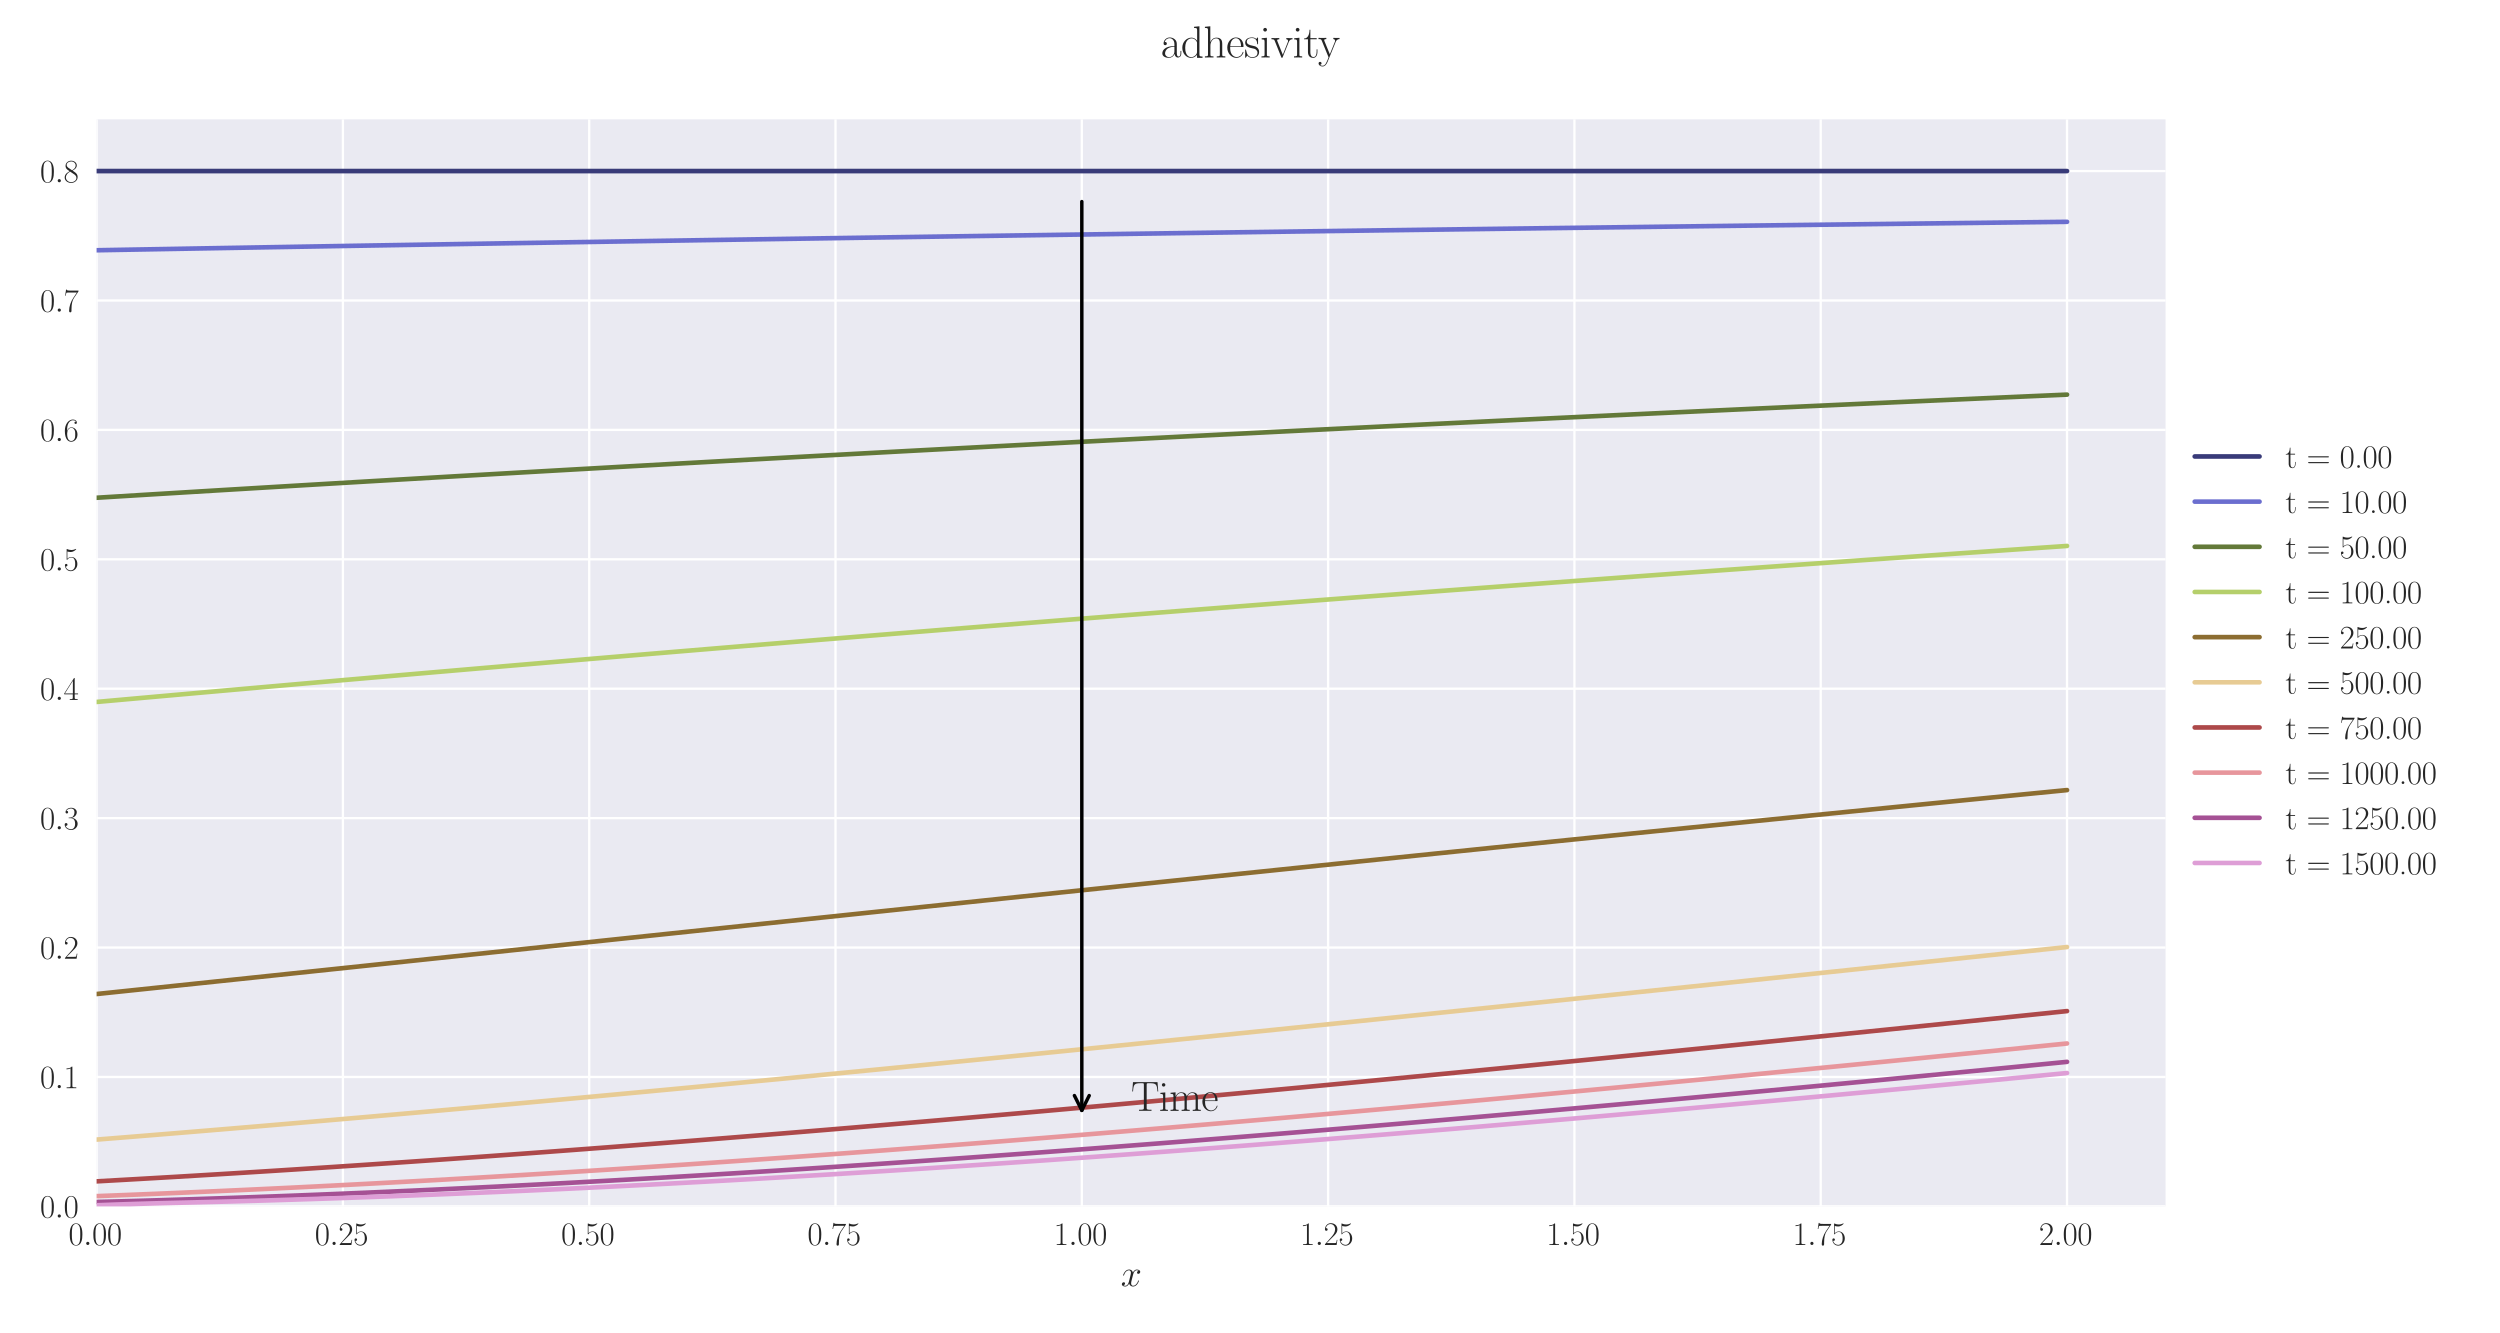 <?xml version="1.0" encoding="utf-8" standalone="no"?>
<!DOCTYPE svg PUBLIC "-//W3C//DTD SVG 1.1//EN"
  "http://www.w3.org/Graphics/SVG/1.1/DTD/svg11.dtd">
<svg xmlns:xlink="http://www.w3.org/1999/xlink" width="1080pt" height="576pt" viewBox="0 0 1080 576" xmlns="http://www.w3.org/2000/svg" version="1.1">
 <defs>
  <style type="text/css">*{stroke-linejoin: round; stroke-linecap: butt}</style>
 </defs>
 <g id="figure_1">
  <g id="patch_1">
   <path d="M 0 576 
L 1080 576 
L 1080 0 
L 0 0 
z
" style="fill: #ffffff"/>
  </g>
  <g id="axes_1">
   <g id="patch_2">
    <path d="M 41.731 521.153 
L 935.518 521.153 
L 935.518 51.564 
L 41.731 51.564 
z
" style="fill: #eaeaf2"/>
   </g>
   <g id="matplotlib.axis_1">
    <g id="xtick_1">
     <g id="line2d_1">
      <path d="M 41.731 521.153 
L 41.731 51.564 
" clip-path="url(#pc7024af6a4)" style="fill: none; stroke: #ffffff; stroke-linecap: round"/>
     </g>
     <g id="line2d_2"/>
     <g id="text_1">
      <!-- $\mathdefault{0.00}$ -->
      <g style="fill: #262626" transform="translate(29.591 537.839) scale(0.14 -0.14)">
       <defs>
        <path id="CMR17-30" d="M 2688 2025 
C 2688 2416 2682 3080 2413 3591 
C 2176 4039 1798 4198 1466 4198 
C 1158 4198 768 4058 525 3597 
C 269 3118 243 2524 243 2025 
C 243 1661 250 1106 448 619 
C 723 -39 1216 -128 1466 -128 
C 1760 -128 2208 -7 2470 600 
C 2662 1042 2688 1559 2688 2025 
z
M 1466 -26 
C 1056 -26 813 325 723 812 
C 653 1188 653 1738 653 2096 
C 653 2588 653 2997 736 3387 
C 858 3929 1216 4096 1466 4096 
C 1728 4096 2067 3923 2189 3400 
C 2272 3036 2278 2607 2278 2096 
C 2278 1680 2278 1169 2202 792 
C 2067 95 1690 -26 1466 -26 
z
" transform="scale(0.016)"/>
        <path id="CMMI12-3a" d="M 1178 307 
C 1178 492 1024 619 870 619 
C 685 619 557 466 557 313 
C 557 128 710 0 864 0 
C 1050 0 1178 153 1178 307 
z
" transform="scale(0.016)"/>
       </defs>
       <use xlink:href="#CMR17-30" transform="scale(0.996)"/>
       <use xlink:href="#CMMI12-3a" transform="translate(45.69 0) scale(0.996)"/>
       <use xlink:href="#CMR17-30" transform="translate(72.788 0) scale(0.996)"/>
       <use xlink:href="#CMR17-30" transform="translate(118.478 0) scale(0.996)"/>
      </g>
     </g>
    </g>
    <g id="xtick_2">
     <g id="line2d_3">
      <path d="M 148.134 521.153 
L 148.134 51.564 
" clip-path="url(#pc7024af6a4)" style="fill: none; stroke: #ffffff; stroke-linecap: round"/>
     </g>
     <g id="line2d_4"/>
     <g id="text_2">
      <!-- $\mathdefault{0.25}$ -->
      <g style="fill: #262626" transform="translate(135.994 537.839) scale(0.14 -0.14)">
       <defs>
        <path id="CMR17-32" d="M 2669 989 
L 2554 989 
C 2490 536 2438 459 2413 420 
C 2381 369 1920 369 1830 369 
L 602 369 
C 832 619 1280 1072 1824 1597 
C 2214 1967 2669 2402 2669 3035 
C 2669 3790 2067 4224 1395 4224 
C 691 4224 262 3604 262 3030 
C 262 2780 448 2748 525 2748 
C 589 2748 781 2787 781 3010 
C 781 3207 614 3264 525 3264 
C 486 3264 448 3258 422 3245 
C 544 3790 915 4058 1306 4058 
C 1862 4058 2227 3617 2227 3035 
C 2227 2479 1901 2000 1536 1584 
L 262 146 
L 262 0 
L 2515 0 
L 2669 989 
z
" transform="scale(0.016)"/>
        <path id="CMR17-35" d="M 730 3692 
C 794 3666 1056 3584 1325 3584 
C 1920 3584 2246 3911 2432 4100 
C 2432 4157 2432 4192 2394 4192 
C 2387 4192 2374 4192 2323 4163 
C 2099 4058 1837 3973 1517 3973 
C 1325 3973 1037 3999 723 4139 
C 653 4171 640 4171 634 4171 
C 602 4171 595 4164 595 4037 
L 595 2203 
C 595 2089 595 2057 659 2057 
C 691 2057 704 2070 736 2114 
C 941 2401 1222 2522 1542 2522 
C 1766 2522 2246 2382 2246 1289 
C 2246 1085 2246 715 2054 421 
C 1894 159 1645 25 1370 25 
C 947 25 518 320 403 814 
C 429 807 480 795 506 795 
C 589 795 749 840 749 1038 
C 749 1210 627 1280 506 1280 
C 358 1280 262 1190 262 1011 
C 262 454 704 -128 1382 -128 
C 2042 -128 2669 440 2669 1264 
C 2669 2030 2170 2624 1549 2624 
C 1222 2624 947 2503 730 2274 
L 730 3692 
z
" transform="scale(0.016)"/>
       </defs>
       <use xlink:href="#CMR17-30" transform="scale(0.996)"/>
       <use xlink:href="#CMMI12-3a" transform="translate(45.69 0) scale(0.996)"/>
       <use xlink:href="#CMR17-32" transform="translate(72.788 0) scale(0.996)"/>
       <use xlink:href="#CMR17-35" transform="translate(118.478 0) scale(0.996)"/>
      </g>
     </g>
    </g>
    <g id="xtick_3">
     <g id="line2d_5">
      <path d="M 254.537 521.153 
L 254.537 51.564 
" clip-path="url(#pc7024af6a4)" style="fill: none; stroke: #ffffff; stroke-linecap: round"/>
     </g>
     <g id="line2d_6"/>
     <g id="text_3">
      <!-- $\mathdefault{0.50}$ -->
      <g style="fill: #262626" transform="translate(242.397 537.839) scale(0.14 -0.14)">
       <use xlink:href="#CMR17-30" transform="scale(0.996)"/>
       <use xlink:href="#CMMI12-3a" transform="translate(45.69 0) scale(0.996)"/>
       <use xlink:href="#CMR17-35" transform="translate(72.788 0) scale(0.996)"/>
       <use xlink:href="#CMR17-30" transform="translate(118.478 0) scale(0.996)"/>
      </g>
     </g>
    </g>
    <g id="xtick_4">
     <g id="line2d_7">
      <path d="M 360.94 521.153 
L 360.94 51.564 
" clip-path="url(#pc7024af6a4)" style="fill: none; stroke: #ffffff; stroke-linecap: round"/>
     </g>
     <g id="line2d_8"/>
     <g id="text_4">
      <!-- $\mathdefault{0.75}$ -->
      <g style="fill: #262626" transform="translate(348.801 537.839) scale(0.14 -0.14)">
       <defs>
        <path id="CMR17-37" d="M 2886 3941 
L 2886 4081 
L 1382 4081 
C 634 4081 621 4165 595 4288 
L 480 4288 
L 294 3094 
L 410 3094 
C 429 3215 474 3540 550 3661 
C 589 3712 1062 3712 1171 3712 
L 2579 3712 
L 1869 2661 
C 1395 1954 1069 999 1069 165 
C 1069 89 1069 -128 1299 -128 
C 1530 -128 1530 89 1530 171 
L 1530 465 
C 1530 1508 1709 2196 2003 2636 
L 2886 3941 
z
" transform="scale(0.016)"/>
       </defs>
       <use xlink:href="#CMR17-30" transform="scale(0.996)"/>
       <use xlink:href="#CMMI12-3a" transform="translate(45.69 0) scale(0.996)"/>
       <use xlink:href="#CMR17-37" transform="translate(72.788 0) scale(0.996)"/>
       <use xlink:href="#CMR17-35" transform="translate(118.478 0) scale(0.996)"/>
      </g>
     </g>
    </g>
    <g id="xtick_5">
     <g id="line2d_9">
      <path d="M 467.343 521.153 
L 467.343 51.564 
" clip-path="url(#pc7024af6a4)" style="fill: none; stroke: #ffffff; stroke-linecap: round"/>
     </g>
     <g id="line2d_10"/>
     <g id="text_5">
      <!-- $\mathdefault{1.00}$ -->
      <g style="fill: #262626" transform="translate(455.204 537.839) scale(0.14 -0.14)">
       <defs>
        <path id="CMR17-31" d="M 1702 4058 
C 1702 4192 1696 4192 1606 4192 
C 1357 3916 979 3827 621 3827 
C 602 3827 570 3827 563 3808 
C 557 3795 557 3782 557 3648 
C 755 3648 1088 3686 1344 3839 
L 1344 461 
C 1344 236 1331 160 781 160 
L 589 160 
L 589 0 
C 896 0 1216 0 1523 0 
C 1830 0 2150 0 2458 0 
L 2458 160 
L 2266 160 
C 1715 160 1702 230 1702 458 
L 1702 4058 
z
" transform="scale(0.016)"/>
       </defs>
       <use xlink:href="#CMR17-31" transform="scale(0.996)"/>
       <use xlink:href="#CMMI12-3a" transform="translate(45.69 0) scale(0.996)"/>
       <use xlink:href="#CMR17-30" transform="translate(72.788 0) scale(0.996)"/>
       <use xlink:href="#CMR17-30" transform="translate(118.478 0) scale(0.996)"/>
      </g>
     </g>
    </g>
    <g id="xtick_6">
     <g id="line2d_11">
      <path d="M 573.747 521.153 
L 573.747 51.564 
" clip-path="url(#pc7024af6a4)" style="fill: none; stroke: #ffffff; stroke-linecap: round"/>
     </g>
     <g id="line2d_12"/>
     <g id="text_6">
      <!-- $\mathdefault{1.25}$ -->
      <g style="fill: #262626" transform="translate(561.607 537.839) scale(0.14 -0.14)">
       <use xlink:href="#CMR17-31" transform="scale(0.996)"/>
       <use xlink:href="#CMMI12-3a" transform="translate(45.69 0) scale(0.996)"/>
       <use xlink:href="#CMR17-32" transform="translate(72.788 0) scale(0.996)"/>
       <use xlink:href="#CMR17-35" transform="translate(118.478 0) scale(0.996)"/>
      </g>
     </g>
    </g>
    <g id="xtick_7">
     <g id="line2d_13">
      <path d="M 680.15 521.153 
L 680.15 51.564 
" clip-path="url(#pc7024af6a4)" style="fill: none; stroke: #ffffff; stroke-linecap: round"/>
     </g>
     <g id="line2d_14"/>
     <g id="text_7">
      <!-- $\mathdefault{1.50}$ -->
      <g style="fill: #262626" transform="translate(668.01 537.839) scale(0.14 -0.14)">
       <use xlink:href="#CMR17-31" transform="scale(0.996)"/>
       <use xlink:href="#CMMI12-3a" transform="translate(45.69 0) scale(0.996)"/>
       <use xlink:href="#CMR17-35" transform="translate(72.788 0) scale(0.996)"/>
       <use xlink:href="#CMR17-30" transform="translate(118.478 0) scale(0.996)"/>
      </g>
     </g>
    </g>
    <g id="xtick_8">
     <g id="line2d_15">
      <path d="M 786.553 521.153 
L 786.553 51.564 
" clip-path="url(#pc7024af6a4)" style="fill: none; stroke: #ffffff; stroke-linecap: round"/>
     </g>
     <g id="line2d_16"/>
     <g id="text_8">
      <!-- $\mathdefault{1.75}$ -->
      <g style="fill: #262626" transform="translate(774.414 537.839) scale(0.14 -0.14)">
       <use xlink:href="#CMR17-31" transform="scale(0.996)"/>
       <use xlink:href="#CMMI12-3a" transform="translate(45.69 0) scale(0.996)"/>
       <use xlink:href="#CMR17-37" transform="translate(72.788 0) scale(0.996)"/>
       <use xlink:href="#CMR17-35" transform="translate(118.478 0) scale(0.996)"/>
      </g>
     </g>
    </g>
    <g id="xtick_9">
     <g id="line2d_17">
      <path d="M 892.956 521.153 
L 892.956 51.564 
" clip-path="url(#pc7024af6a4)" style="fill: none; stroke: #ffffff; stroke-linecap: round"/>
     </g>
     <g id="line2d_18"/>
     <g id="text_9">
      <!-- $\mathdefault{2.00}$ -->
      <g style="fill: #262626" transform="translate(880.817 537.839) scale(0.14 -0.14)">
       <use xlink:href="#CMR17-32" transform="scale(0.996)"/>
       <use xlink:href="#CMMI12-3a" transform="translate(45.69 0) scale(0.996)"/>
       <use xlink:href="#CMR17-30" transform="translate(72.788 0) scale(0.996)"/>
       <use xlink:href="#CMR17-30" transform="translate(118.478 0) scale(0.996)"/>
      </g>
     </g>
    </g>
    <g id="text_10">
     <!-- $x$ -->
     <g style="fill: #262626" transform="translate(484.189 555.621) scale(0.16 -0.16)">
      <defs>
       <path id="CMMI12-78" d="M 3034 2606 
C 2829 2567 2752 2414 2752 2293 
C 2752 2139 2874 2088 2963 2088 
C 3155 2088 3290 2254 3290 2427 
C 3290 2695 2982 2816 2714 2816 
C 2323 2816 2106 2433 2048 2312 
C 1901 2816 1504 2816 1389 2816 
C 736 2816 390 1980 390 1839 
C 390 1814 416 1782 461 1782 
C 512 1782 525 1820 538 1846 
C 755 2555 1184 2689 1370 2689 
C 1658 2689 1715 2420 1715 2267 
C 1715 2127 1677 1980 1600 1673 
L 1382 798 
C 1286 415 1101 64 762 64 
C 730 64 570 64 435 147 
C 666 192 717 383 717 460 
C 717 588 621 664 499 664 
C 346 664 179 530 179 326 
C 179 57 480 -64 755 -64 
C 1062 -64 1280 179 1414 441 
C 1517 64 1837 -64 2074 -64 
C 2726 -64 3072 773 3072 913 
C 3072 945 3046 971 3008 971 
C 2950 971 2944 939 2925 888 
C 2752 326 2381 64 2093 64 
C 1869 64 1747 230 1747 492 
C 1747 632 1773 734 1875 1156 
L 2099 2024 
C 2195 2408 2413 2689 2707 2689 
C 2720 2689 2899 2689 3034 2606 
z
" transform="scale(0.016)"/>
      </defs>
      <use xlink:href="#CMMI12-78" transform="scale(0.996)"/>
     </g>
    </g>
   </g>
   <g id="matplotlib.axis_2">
    <g id="ytick_1">
     <g id="line2d_19">
      <path d="M 41.731 521.153 
L 935.518 521.153 
" clip-path="url(#pc7024af6a4)" style="fill: none; stroke: #ffffff; stroke-linecap: round"/>
     </g>
     <g id="line2d_20"/>
     <g id="text_11">
      <!-- $\mathdefault{0.0}$ -->
      <g style="fill: #262626" transform="translate(17.28 525.996) scale(0.14 -0.14)">
       <use xlink:href="#CMR17-30" transform="scale(0.996)"/>
       <use xlink:href="#CMMI12-3a" transform="translate(45.69 0) scale(0.996)"/>
       <use xlink:href="#CMR17-30" transform="translate(72.788 0) scale(0.996)"/>
      </g>
     </g>
    </g>
    <g id="ytick_2">
     <g id="line2d_21">
      <path d="M 41.731 465.247 
L 935.518 465.247 
" clip-path="url(#pc7024af6a4)" style="fill: none; stroke: #ffffff; stroke-linecap: round"/>
     </g>
     <g id="line2d_22"/>
     <g id="text_12">
      <!-- $\mathdefault{0.1}$ -->
      <g style="fill: #262626" transform="translate(17.28 470.09) scale(0.14 -0.14)">
       <use xlink:href="#CMR17-30" transform="scale(0.996)"/>
       <use xlink:href="#CMMI12-3a" transform="translate(45.69 0) scale(0.996)"/>
       <use xlink:href="#CMR17-31" transform="translate(72.788 0) scale(0.996)"/>
      </g>
     </g>
    </g>
    <g id="ytick_3">
     <g id="line2d_23">
      <path d="M 41.731 409.341 
L 935.518 409.341 
" clip-path="url(#pc7024af6a4)" style="fill: none; stroke: #ffffff; stroke-linecap: round"/>
     </g>
     <g id="line2d_24"/>
     <g id="text_13">
      <!-- $\mathdefault{0.2}$ -->
      <g style="fill: #262626" transform="translate(17.28 414.183) scale(0.14 -0.14)">
       <use xlink:href="#CMR17-30" transform="scale(0.996)"/>
       <use xlink:href="#CMMI12-3a" transform="translate(45.69 0) scale(0.996)"/>
       <use xlink:href="#CMR17-32" transform="translate(72.788 0) scale(0.996)"/>
      </g>
     </g>
    </g>
    <g id="ytick_4">
     <g id="line2d_25">
      <path d="M 41.731 353.434 
L 935.518 353.434 
" clip-path="url(#pc7024af6a4)" style="fill: none; stroke: #ffffff; stroke-linecap: round"/>
     </g>
     <g id="line2d_26"/>
     <g id="text_14">
      <!-- $\mathdefault{0.3}$ -->
      <g style="fill: #262626" transform="translate(17.28 358.277) scale(0.14 -0.14)">
       <defs>
        <path id="CMR17-33" d="M 1414 2157 
C 1984 2157 2234 1662 2234 1090 
C 2234 320 1824 25 1453 25 
C 1114 25 563 194 390 693 
C 422 680 454 680 486 680 
C 640 680 755 782 755 948 
C 755 1133 614 1216 486 1216 
C 378 1216 211 1165 211 926 
C 211 335 787 -128 1466 -128 
C 2176 -128 2720 430 2720 1085 
C 2720 1707 2208 2157 1600 2227 
C 2086 2328 2554 2756 2554 3329 
C 2554 3820 2048 4179 1472 4179 
C 890 4179 378 3829 378 3329 
C 378 3110 544 3072 627 3072 
C 762 3072 877 3155 877 3321 
C 877 3486 762 3569 627 3569 
C 602 3569 570 3569 544 3557 
C 730 3959 1235 4032 1459 4032 
C 1683 4032 2106 3925 2106 3320 
C 2106 3143 2080 2828 1862 2550 
C 1670 2304 1453 2304 1242 2284 
C 1210 2284 1062 2269 1037 2269 
C 992 2263 966 2257 966 2208 
C 966 2163 973 2157 1101 2157 
L 1414 2157 
z
" transform="scale(0.016)"/>
       </defs>
       <use xlink:href="#CMR17-30" transform="scale(0.996)"/>
       <use xlink:href="#CMMI12-3a" transform="translate(45.69 0) scale(0.996)"/>
       <use xlink:href="#CMR17-33" transform="translate(72.788 0) scale(0.996)"/>
      </g>
     </g>
    </g>
    <g id="ytick_5">
     <g id="line2d_27">
      <path d="M 41.731 297.528 
L 935.518 297.528 
" clip-path="url(#pc7024af6a4)" style="fill: none; stroke: #ffffff; stroke-linecap: round"/>
     </g>
     <g id="line2d_28"/>
     <g id="text_15">
      <!-- $\mathdefault{0.4}$ -->
      <g style="fill: #262626" transform="translate(17.28 302.371) scale(0.14 -0.14)">
       <defs>
        <path id="CMR17-34" d="M 2150 4122 
C 2150 4256 2144 4256 2029 4256 
L 128 1254 
L 128 1088 
L 1779 1088 
L 1779 457 
C 1779 224 1766 160 1318 160 
L 1197 160 
L 1197 0 
C 1402 0 1747 0 1965 0 
C 2182 0 2528 0 2733 0 
L 2733 160 
L 2611 160 
C 2163 160 2150 224 2150 457 
L 2150 1088 
L 2803 1088 
L 2803 1254 
L 2150 1254 
L 2150 4122 
z
M 1798 3703 
L 1798 1254 
L 256 1254 
L 1798 3703 
z
" transform="scale(0.016)"/>
       </defs>
       <use xlink:href="#CMR17-30" transform="scale(0.996)"/>
       <use xlink:href="#CMMI12-3a" transform="translate(45.69 0) scale(0.996)"/>
       <use xlink:href="#CMR17-34" transform="translate(72.788 0) scale(0.996)"/>
      </g>
     </g>
    </g>
    <g id="ytick_6">
     <g id="line2d_29">
      <path d="M 41.731 241.622 
L 935.518 241.622 
" clip-path="url(#pc7024af6a4)" style="fill: none; stroke: #ffffff; stroke-linecap: round"/>
     </g>
     <g id="line2d_30"/>
     <g id="text_16">
      <!-- $\mathdefault{0.5}$ -->
      <g style="fill: #262626" transform="translate(17.28 246.465) scale(0.14 -0.14)">
       <use xlink:href="#CMR17-30" transform="scale(0.996)"/>
       <use xlink:href="#CMMI12-3a" transform="translate(45.69 0) scale(0.996)"/>
       <use xlink:href="#CMR17-35" transform="translate(72.788 0) scale(0.996)"/>
      </g>
     </g>
    </g>
    <g id="ytick_7">
     <g id="line2d_31">
      <path d="M 41.731 185.716 
L 935.518 185.716 
" clip-path="url(#pc7024af6a4)" style="fill: none; stroke: #ffffff; stroke-linecap: round"/>
     </g>
     <g id="line2d_32"/>
     <g id="text_17">
      <!-- $\mathdefault{0.6}$ -->
      <g style="fill: #262626" transform="translate(17.28 190.559) scale(0.14 -0.14)">
       <defs>
        <path id="CMR17-36" d="M 678 2176 
C 678 3690 1395 4032 1811 4032 
C 1946 4032 2272 4009 2400 3776 
C 2298 3776 2106 3776 2106 3553 
C 2106 3381 2246 3323 2336 3323 
C 2394 3323 2566 3348 2566 3560 
C 2566 3954 2246 4179 1805 4179 
C 1043 4179 243 3390 243 1984 
C 243 253 966 -128 1478 -128 
C 2099 -128 2688 427 2688 1283 
C 2688 2081 2170 2662 1517 2662 
C 1126 2662 838 2407 678 1960 
L 678 2176 
z
M 1478 25 
C 691 25 691 1200 691 1436 
C 691 1896 909 2560 1504 2560 
C 1613 2560 1926 2560 2138 2120 
C 2253 1870 2253 1609 2253 1289 
C 2253 944 2253 690 2118 434 
C 1978 171 1773 25 1478 25 
z
" transform="scale(0.016)"/>
       </defs>
       <use xlink:href="#CMR17-30" transform="scale(0.996)"/>
       <use xlink:href="#CMMI12-3a" transform="translate(45.69 0) scale(0.996)"/>
       <use xlink:href="#CMR17-36" transform="translate(72.788 0) scale(0.996)"/>
      </g>
     </g>
    </g>
    <g id="ytick_8">
     <g id="line2d_33">
      <path d="M 41.731 129.809 
L 935.518 129.809 
" clip-path="url(#pc7024af6a4)" style="fill: none; stroke: #ffffff; stroke-linecap: round"/>
     </g>
     <g id="line2d_34"/>
     <g id="text_18">
      <!-- $\mathdefault{0.7}$ -->
      <g style="fill: #262626" transform="translate(17.28 134.652) scale(0.14 -0.14)">
       <use xlink:href="#CMR17-30" transform="scale(0.996)"/>
       <use xlink:href="#CMMI12-3a" transform="translate(45.69 0) scale(0.996)"/>
       <use xlink:href="#CMR17-37" transform="translate(72.788 0) scale(0.996)"/>
      </g>
     </g>
    </g>
    <g id="ytick_9">
     <g id="line2d_35">
      <path d="M 41.731 73.903 
L 935.518 73.903 
" clip-path="url(#pc7024af6a4)" style="fill: none; stroke: #ffffff; stroke-linecap: round"/>
     </g>
     <g id="line2d_36"/>
     <g id="text_19">
      <!-- $\mathdefault{0.8}$ -->
      <g style="fill: #262626" transform="translate(17.28 78.746) scale(0.14 -0.14)">
       <defs>
        <path id="CMR17-38" d="M 1741 2264 
C 2144 2467 2554 2773 2554 3263 
C 2554 3841 1990 4179 1472 4179 
C 890 4179 378 3759 378 3180 
C 378 3021 416 2747 666 2505 
C 730 2442 998 2251 1171 2130 
C 883 1983 211 1634 211 934 
C 211 279 838 -128 1459 -128 
C 2144 -128 2720 362 2720 1010 
C 2720 1590 2330 1857 2074 2029 
L 1741 2264 
z
M 902 2822 
C 851 2854 595 3051 595 3351 
C 595 3739 998 4032 1459 4032 
C 1965 4032 2336 3676 2336 3262 
C 2336 2669 1670 2331 1638 2331 
C 1632 2331 1626 2331 1574 2370 
L 902 2822 
z
M 2080 1519 
C 2176 1449 2483 1240 2483 851 
C 2483 381 2010 25 1472 25 
C 890 25 448 438 448 940 
C 448 1443 838 1862 1280 2060 
L 2080 1519 
z
" transform="scale(0.016)"/>
       </defs>
       <use xlink:href="#CMR17-30" transform="scale(0.996)"/>
       <use xlink:href="#CMMI12-3a" transform="translate(45.69 0) scale(0.996)"/>
       <use xlink:href="#CMR17-38" transform="translate(72.788 0) scale(0.996)"/>
      </g>
     </g>
    </g>
   </g>
   <g id="line2d_37">
    <path d="M 41.731 73.903 
L 50.243 73.903 
L 58.755 73.903 
L 67.267 73.903 
L 75.78 73.903 
L 84.292 73.903 
L 92.804 73.903 
L 101.316 73.903 
L 109.829 73.903 
L 118.341 73.903 
L 126.853 73.903 
L 135.365 73.903 
L 143.878 73.903 
L 152.39 73.903 
L 160.902 73.903 
L 169.414 73.903 
L 177.927 73.903 
L 186.439 73.903 
L 194.951 73.903 
L 203.463 73.903 
L 211.976 73.903 
L 220.488 73.903 
L 229 73.903 
L 237.513 73.903 
L 246.025 73.903 
L 254.537 73.903 
L 263.049 73.903 
L 271.562 73.903 
L 280.074 73.903 
L 288.586 73.903 
L 297.098 73.903 
L 305.611 73.903 
L 314.123 73.903 
L 322.635 73.903 
L 331.147 73.903 
L 339.66 73.903 
L 348.172 73.903 
L 356.684 73.903 
L 365.196 73.903 
L 373.709 73.903 
L 382.221 73.903 
L 390.733 73.903 
L 399.245 73.903 
L 407.758 73.903 
L 416.27 73.903 
L 424.782 73.903 
L 433.294 73.903 
L 441.807 73.903 
L 450.319 73.903 
L 458.831 73.903 
L 467.343 73.903 
L 475.856 73.903 
L 484.368 73.903 
L 492.88 73.903 
L 501.393 73.903 
L 509.905 73.903 
L 518.417 73.903 
L 526.929 73.903 
L 535.442 73.903 
L 543.954 73.903 
L 552.466 73.903 
L 560.978 73.903 
L 569.491 73.903 
L 578.003 73.903 
L 586.515 73.903 
L 595.027 73.903 
L 603.54 73.903 
L 612.052 73.903 
L 620.564 73.903 
L 629.076 73.903 
L 637.589 73.903 
L 646.101 73.903 
L 654.613 73.903 
L 663.125 73.903 
L 671.638 73.903 
L 680.15 73.903 
L 688.662 73.903 
L 697.174 73.903 
L 705.687 73.903 
L 714.199 73.903 
L 722.711 73.903 
L 731.223 73.903 
L 739.736 73.903 
L 748.248 73.903 
L 756.76 73.903 
L 765.273 73.903 
L 773.785 73.903 
L 782.297 73.903 
L 790.809 73.903 
L 799.322 73.903 
L 807.834 73.903 
L 816.346 73.903 
L 824.858 73.903 
L 833.371 73.903 
L 841.883 73.903 
L 850.395 73.903 
L 858.907 73.903 
L 867.42 73.903 
L 875.932 73.903 
L 884.444 73.903 
L 892.956 73.903 
" clip-path="url(#pc7024af6a4)" style="fill: none; stroke: #393b79; stroke-width: 2; stroke-linecap: round"/>
   </g>
   <g id="line2d_38">
    <path d="M 41.731 108.109 
L 50.243 107.959 
L 58.755 107.81 
L 67.267 107.659 
L 75.78 107.51 
L 84.292 107.361 
L 92.804 107.213 
L 101.316 107.066 
L 109.829 106.919 
L 118.341 106.773 
L 126.853 106.628 
L 135.365 106.483 
L 143.878 106.339 
L 152.39 106.196 
L 160.902 106.053 
L 169.414 105.911 
L 177.927 105.77 
L 186.439 105.63 
L 194.951 105.49 
L 203.463 105.351 
L 211.976 105.212 
L 220.488 105.074 
L 229 104.937 
L 237.513 104.801 
L 246.025 104.665 
L 254.537 104.529 
L 263.049 104.392 
L 271.562 104.257 
L 280.074 104.122 
L 288.586 103.988 
L 297.098 103.854 
L 305.611 103.721 
L 314.123 103.589 
L 322.635 103.457 
L 331.147 103.326 
L 339.66 103.196 
L 348.172 103.066 
L 356.684 102.937 
L 365.196 102.808 
L 373.709 102.68 
L 382.221 102.553 
L 390.733 102.426 
L 399.245 102.3 
L 407.758 102.174 
L 416.27 102.049 
L 424.782 101.925 
L 433.294 101.801 
L 441.807 101.678 
L 450.319 101.555 
L 458.831 101.433 
L 467.343 101.311 
L 475.856 101.189 
L 484.368 101.067 
L 492.88 100.946 
L 501.393 100.826 
L 509.905 100.706 
L 518.417 100.586 
L 526.929 100.467 
L 535.442 100.349 
L 543.954 100.231 
L 552.466 100.114 
L 560.978 99.997 
L 569.491 99.881 
L 578.003 99.766 
L 586.515 99.651 
L 595.027 99.536 
L 603.54 99.422 
L 612.052 99.309 
L 620.564 99.196 
L 629.076 99.084 
L 637.589 98.972 
L 646.101 98.861 
L 654.613 98.75 
L 663.125 98.64 
L 671.638 98.53 
L 680.15 98.421 
L 688.662 98.312 
L 697.174 98.204 
L 705.687 98.097 
L 714.199 97.989 
L 722.711 97.881 
L 731.223 97.773 
L 739.736 97.666 
L 748.248 97.56 
L 756.76 97.454 
L 765.273 97.349 
L 773.785 97.244 
L 782.297 97.14 
L 790.809 97.036 
L 799.322 96.932 
L 807.834 96.829 
L 816.346 96.727 
L 824.858 96.625 
L 833.371 96.524 
L 841.883 96.423 
L 850.395 96.322 
L 858.907 96.222 
L 867.42 96.122 
L 875.932 96.023 
L 884.444 95.925 
L 892.956 95.826 
" clip-path="url(#pc7024af6a4)" style="fill: none; stroke: #6b6ecf; stroke-width: 2; stroke-linecap: round"/>
   </g>
   <g id="line2d_39">
    <path d="M 41.731 215.032 
L 50.243 214.507 
L 58.755 213.985 
L 67.267 213.465 
L 75.78 212.947 
L 84.292 212.428 
L 92.804 211.913 
L 101.316 211.4 
L 109.829 210.888 
L 118.341 210.377 
L 126.853 209.868 
L 135.365 209.362 
L 143.878 208.857 
L 152.39 208.352 
L 160.902 207.85 
L 169.414 207.35 
L 177.927 206.853 
L 186.439 206.354 
L 194.951 205.858 
L 203.463 205.365 
L 211.976 204.875 
L 220.488 204.383 
L 229 203.893 
L 237.513 203.406 
L 246.025 202.921 
L 254.537 202.437 
L 263.049 201.954 
L 271.562 201.473 
L 280.074 200.994 
L 288.586 200.518 
L 297.098 200.041 
L 305.611 199.565 
L 314.123 199.093 
L 322.635 198.623 
L 331.147 198.154 
L 339.66 197.684 
L 348.172 197.217 
L 356.684 196.753 
L 365.196 196.291 
L 373.709 195.829 
L 382.221 195.367 
L 390.733 194.908 
L 399.245 194.452 
L 407.758 193.998 
L 416.27 193.543 
L 424.782 193.09 
L 433.294 192.639 
L 441.807 192.19 
L 450.319 191.744 
L 458.831 191.297 
L 467.343 190.851 
L 475.856 190.407 
L 484.368 189.966 
L 492.88 189.527 
L 501.393 189.089 
L 509.905 188.65 
L 518.417 188.214 
L 526.929 187.78 
L 535.442 187.348 
L 543.954 186.918 
L 552.466 186.487 
L 560.978 186.058 
L 569.491 185.631 
L 578.003 185.207 
L 586.515 184.784 
L 595.027 184.362 
L 603.54 183.939 
L 612.052 183.52 
L 620.564 183.102 
L 629.076 182.687 
L 637.589 182.273 
L 646.101 181.858 
L 654.613 181.445 
L 663.125 181.034 
L 671.638 180.625 
L 680.15 180.218 
L 688.662 179.813 
L 697.174 179.406 
L 705.687 179.002 
L 714.199 178.6 
L 722.711 178.199 
L 731.223 177.801 
L 739.736 177.404 
L 748.248 177.006 
L 756.76 176.61 
L 765.273 176.216 
L 773.785 175.824 
L 782.297 175.435 
L 790.809 175.047 
L 799.322 174.657 
L 807.834 174.269 
L 816.346 173.883 
L 824.858 173.499 
L 833.371 173.117 
L 841.883 172.737 
L 850.395 172.357 
L 858.907 171.977 
L 867.42 171.599 
L 875.932 171.223 
L 884.444 170.849 
L 892.956 170.476 
" clip-path="url(#pc7024af6a4)" style="fill: none; stroke: #637939; stroke-width: 2; stroke-linecap: round"/>
   </g>
   <g id="line2d_40">
    <path d="M 41.731 303.244 
L 50.243 302.482 
L 58.755 301.718 
L 67.267 300.959 
L 75.78 300.2 
L 84.292 299.443 
L 92.804 298.69 
L 101.316 297.936 
L 109.829 297.185 
L 118.341 296.435 
L 126.853 295.687 
L 135.365 294.942 
L 143.878 294.197 
L 152.39 293.455 
L 160.902 292.714 
L 169.414 291.976 
L 177.927 291.239 
L 186.439 290.503 
L 194.951 289.771 
L 203.463 289.039 
L 211.976 288.31 
L 220.488 287.581 
L 229 286.856 
L 237.513 286.131 
L 246.025 285.409 
L 254.537 284.688 
L 263.049 283.969 
L 271.562 283.252 
L 280.074 282.537 
L 288.586 281.823 
L 297.098 281.112 
L 305.611 280.402 
L 314.123 279.695 
L 322.635 278.988 
L 331.147 278.285 
L 339.66 277.582 
L 348.172 276.882 
L 356.684 276.182 
L 365.196 275.486 
L 373.709 274.791 
L 382.221 274.098 
L 390.733 273.406 
L 399.245 272.718 
L 407.758 272.029 
L 416.27 271.344 
L 424.782 270.659 
L 433.294 269.977 
L 441.807 269.297 
L 450.319 268.618 
L 458.831 267.942 
L 467.343 267.266 
L 475.856 266.595 
L 484.368 265.922 
L 492.88 265.254 
L 501.393 264.585 
L 509.905 263.92 
L 518.417 263.256 
L 526.929 262.594 
L 535.442 261.935 
L 543.954 261.275 
L 552.466 260.62 
L 560.978 259.964 
L 569.491 259.311 
L 578.003 258.661 
L 586.515 258.011 
L 595.027 257.365 
L 603.54 256.718 
L 612.052 256.075 
L 620.564 255.434 
L 629.076 254.792 
L 637.589 254.155 
L 646.101 253.518 
L 654.613 252.883 
L 663.125 252.252 
L 671.638 251.62 
L 680.15 250.991 
L 688.662 250.364 
L 697.174 249.738 
L 705.687 249.115 
L 714.199 248.493 
L 722.711 247.872 
L 731.223 247.255 
L 739.736 246.638 
L 748.248 246.023 
L 756.76 245.411 
L 765.273 244.799 
L 773.785 244.19 
L 782.297 243.584 
L 790.809 242.976 
L 799.322 242.373 
L 807.834 241.772 
L 816.346 241.17 
L 824.858 240.572 
L 833.371 239.977 
L 841.883 239.38 
L 850.395 238.787 
L 858.907 238.197 
L 867.42 237.606 
L 875.932 237.018 
L 884.444 236.434 
L 892.956 235.848 
" clip-path="url(#pc7024af6a4)" style="fill: none; stroke: #b5cf6b; stroke-width: 2; stroke-linecap: round"/>
   </g>
   <g id="line2d_41">
    <path d="M 41.731 429.419 
L 50.243 428.527 
L 58.755 427.634 
L 67.267 426.741 
L 75.78 425.847 
L 84.292 424.953 
L 92.804 424.058 
L 101.316 423.162 
L 109.829 422.266 
L 118.341 421.37 
L 126.853 420.473 
L 135.365 419.575 
L 143.878 418.678 
L 152.39 417.78 
L 160.902 416.881 
L 169.414 415.983 
L 177.927 415.084 
L 186.439 414.185 
L 194.951 413.286 
L 203.463 412.387 
L 211.976 411.487 
L 220.488 410.588 
L 229 409.688 
L 237.513 408.789 
L 246.025 407.889 
L 254.537 406.99 
L 263.049 406.09 
L 271.562 405.191 
L 280.074 404.292 
L 288.586 403.393 
L 297.098 402.494 
L 305.611 401.595 
L 314.123 400.697 
L 322.635 399.799 
L 331.147 398.901 
L 339.66 398.003 
L 348.172 397.106 
L 356.684 396.209 
L 365.196 395.312 
L 373.709 394.416 
L 382.221 393.521 
L 390.733 392.625 
L 399.245 391.731 
L 407.758 390.837 
L 416.27 389.943 
L 424.782 389.05 
L 433.294 388.157 
L 441.807 387.266 
L 450.319 386.374 
L 458.831 385.483 
L 467.343 384.593 
L 475.856 383.704 
L 484.368 382.815 
L 492.88 381.927 
L 501.393 381.04 
L 509.905 380.153 
L 518.417 379.268 
L 526.929 378.382 
L 535.442 377.498 
L 543.954 376.615 
L 552.466 375.732 
L 560.978 374.851 
L 569.491 373.971 
L 578.003 373.091 
L 586.515 372.212 
L 595.027 371.334 
L 603.54 370.457 
L 612.052 369.581 
L 620.564 368.706 
L 629.076 367.832 
L 637.589 366.959 
L 646.101 366.087 
L 654.613 365.216 
L 663.125 364.346 
L 671.638 363.478 
L 680.15 362.61 
L 688.662 361.744 
L 697.174 360.878 
L 705.687 360.014 
L 714.199 359.151 
L 722.711 358.289 
L 731.223 357.428 
L 739.736 356.569 
L 748.248 355.71 
L 756.76 354.853 
L 765.273 353.997 
L 773.785 353.143 
L 782.297 352.29 
L 790.809 351.438 
L 799.322 350.587 
L 807.834 349.737 
L 816.346 348.889 
L 824.858 348.042 
L 833.371 347.197 
L 841.883 346.352 
L 850.395 345.509 
L 858.907 344.668 
L 867.42 343.828 
L 875.932 342.989 
L 884.444 342.152 
L 892.956 341.316 
" clip-path="url(#pc7024af6a4)" style="fill: none; stroke: #8c6d31; stroke-width: 2; stroke-linecap: round"/>
   </g>
   <g id="line2d_42">
    <path d="M 41.731 492.304 
L 50.243 491.622 
L 58.755 490.934 
L 67.267 490.242 
L 75.78 489.544 
L 84.292 488.842 
L 92.804 488.134 
L 101.316 487.422 
L 109.829 486.705 
L 118.341 485.984 
L 126.853 485.258 
L 135.365 484.527 
L 143.878 483.792 
L 152.39 483.053 
L 160.902 482.309 
L 169.414 481.562 
L 177.927 480.81 
L 186.439 480.054 
L 194.951 479.294 
L 203.463 478.531 
L 211.976 477.763 
L 220.488 476.992 
L 229 476.217 
L 237.513 475.439 
L 246.025 474.656 
L 254.537 473.871 
L 263.049 473.082 
L 271.562 472.29 
L 280.074 471.494 
L 288.586 470.696 
L 297.098 469.894 
L 305.611 469.089 
L 314.123 468.281 
L 322.635 467.47 
L 331.147 466.656 
L 339.66 465.84 
L 348.172 465.02 
L 356.684 464.198 
L 365.196 463.373 
L 373.709 462.546 
L 382.221 461.716 
L 390.733 460.884 
L 399.245 460.049 
L 407.758 459.212 
L 416.27 458.372 
L 424.782 457.53 
L 433.294 456.687 
L 441.807 455.84 
L 450.319 454.992 
L 458.831 454.142 
L 467.343 453.289 
L 475.856 452.435 
L 484.368 451.579 
L 492.88 450.721 
L 501.393 449.861 
L 509.905 449 
L 518.417 448.137 
L 526.929 447.272 
L 535.442 446.405 
L 543.954 445.537 
L 552.466 444.668 
L 560.978 443.797 
L 569.491 442.924 
L 578.003 442.05 
L 586.515 441.175 
L 595.027 440.299 
L 603.54 439.421 
L 612.052 438.542 
L 620.564 437.662 
L 629.076 436.781 
L 637.589 435.899 
L 646.101 435.015 
L 654.613 434.131 
L 663.125 433.246 
L 671.638 432.36 
L 680.15 431.473 
L 688.662 430.585 
L 697.174 429.696 
L 705.687 428.807 
L 714.199 427.917 
L 722.711 427.026 
L 731.223 426.134 
L 739.736 425.242 
L 748.248 424.35 
L 756.76 423.456 
L 765.273 422.563 
L 773.785 421.669 
L 782.297 420.774 
L 790.809 419.879 
L 799.322 418.984 
L 807.834 418.088 
L 816.346 417.192 
L 824.858 416.295 
L 833.371 415.399 
L 841.883 414.502 
L 850.395 413.605 
L 858.907 412.708 
L 867.42 411.811 
L 875.932 410.913 
L 884.444 410.016 
L 892.956 409.119 
" clip-path="url(#pc7024af6a4)" style="fill: none; stroke: #e7cb94; stroke-width: 2; stroke-linecap: round"/>
   </g>
   <g id="line2d_43">
    <path d="M 41.731 510.342 
L 50.243 509.867 
L 58.755 509.384 
L 67.267 508.893 
L 75.78 508.394 
L 84.292 507.887 
L 92.804 507.373 
L 101.316 506.85 
L 109.829 506.32 
L 118.341 505.783 
L 126.853 505.238 
L 135.365 504.686 
L 143.878 504.127 
L 152.39 503.561 
L 160.902 502.988 
L 169.414 502.407 
L 177.927 501.821 
L 186.439 501.227 
L 194.951 500.627 
L 203.463 500.021 
L 211.976 499.408 
L 220.488 498.789 
L 229 498.164 
L 237.513 497.532 
L 246.025 496.895 
L 254.537 496.252 
L 263.049 495.603 
L 271.562 494.948 
L 280.074 494.288 
L 288.586 493.622 
L 297.098 492.951 
L 305.611 492.274 
L 314.123 491.592 
L 322.635 490.905 
L 331.147 490.213 
L 339.66 489.516 
L 348.172 488.814 
L 356.684 488.107 
L 365.196 487.395 
L 373.709 486.678 
L 382.221 485.957 
L 390.733 485.231 
L 399.245 484.501 
L 407.758 483.767 
L 416.27 483.028 
L 424.782 482.285 
L 433.294 481.538 
L 441.807 480.786 
L 450.319 480.031 
L 458.831 479.272 
L 467.343 478.508 
L 475.856 477.742 
L 484.368 476.971 
L 492.88 476.196 
L 501.393 475.419 
L 509.905 474.637 
L 518.417 473.852 
L 526.929 473.064 
L 535.442 472.272 
L 543.954 471.477 
L 552.466 470.679 
L 560.978 469.878 
L 569.491 469.073 
L 578.003 468.266 
L 586.515 467.456 
L 595.027 466.642 
L 603.54 465.826 
L 612.052 465.008 
L 620.564 464.186 
L 629.076 463.362 
L 637.589 462.535 
L 646.101 461.706 
L 654.613 460.874 
L 663.125 460.04 
L 671.638 459.203 
L 680.15 458.364 
L 688.662 457.523 
L 697.174 456.68 
L 705.687 455.834 
L 714.199 454.987 
L 722.711 454.137 
L 731.223 453.285 
L 739.736 452.432 
L 748.248 451.576 
L 756.76 450.719 
L 765.273 449.86 
L 773.785 448.999 
L 782.297 448.136 
L 790.809 447.272 
L 799.322 446.407 
L 807.834 445.539 
L 816.346 444.67 
L 824.858 443.8 
L 833.371 442.928 
L 841.883 442.055 
L 850.395 441.181 
L 858.907 440.305 
L 867.42 439.428 
L 875.932 438.549 
L 884.444 437.67 
L 892.956 436.79 
" clip-path="url(#pc7024af6a4)" style="fill: none; stroke: #ad494a; stroke-width: 2; stroke-linecap: round"/>
   </g>
   <g id="line2d_44">
    <path d="M 41.731 516.728 
L 50.243 516.402 
L 58.755 516.066 
L 67.267 515.72 
L 75.78 515.364 
L 84.292 514.998 
L 92.804 514.622 
L 101.316 514.237 
L 109.829 513.842 
L 118.341 513.438 
L 126.853 513.025 
L 135.365 512.603 
L 143.878 512.172 
L 152.39 511.732 
L 160.902 511.283 
L 169.414 510.826 
L 177.927 510.36 
L 186.439 509.886 
L 194.951 509.404 
L 203.463 508.913 
L 211.976 508.415 
L 220.488 507.908 
L 229 507.394 
L 237.513 506.872 
L 246.025 506.343 
L 254.537 505.806 
L 263.049 505.262 
L 271.562 504.71 
L 280.074 504.152 
L 288.586 503.586 
L 297.098 503.013 
L 305.611 502.434 
L 314.123 501.847 
L 322.635 501.254 
L 331.147 500.655 
L 339.66 500.049 
L 348.172 499.437 
L 356.684 498.818 
L 365.196 498.193 
L 373.709 497.563 
L 382.221 496.926 
L 390.733 496.283 
L 399.245 495.635 
L 407.758 494.981 
L 416.27 494.321 
L 424.782 493.656 
L 433.294 492.985 
L 441.807 492.309 
L 450.319 491.627 
L 458.831 490.941 
L 467.343 490.249 
L 475.856 489.552 
L 484.368 488.851 
L 492.88 488.144 
L 501.393 487.433 
L 509.905 486.717 
L 518.417 485.996 
L 526.929 485.271 
L 535.442 484.541 
L 543.954 483.807 
L 552.466 483.069 
L 560.978 482.326 
L 569.491 481.58 
L 578.003 480.829 
L 586.515 480.074 
L 595.027 479.315 
L 603.54 478.553 
L 612.052 477.786 
L 620.564 477.016 
L 629.076 476.242 
L 637.589 475.465 
L 646.101 474.684 
L 654.613 473.899 
L 663.125 473.111 
L 671.638 472.32 
L 680.15 471.526 
L 688.662 470.728 
L 697.174 469.927 
L 705.687 469.123 
L 714.199 468.316 
L 722.711 467.506 
L 731.223 466.694 
L 739.736 465.878 
L 748.248 465.06 
L 756.76 464.239 
L 765.273 463.415 
L 773.785 462.589 
L 782.297 461.76 
L 790.809 460.929 
L 799.322 460.095 
L 807.834 459.259 
L 816.346 458.42 
L 824.858 457.58 
L 833.371 456.737 
L 841.883 455.892 
L 850.395 455.045 
L 858.907 454.195 
L 867.42 453.344 
L 875.932 452.491 
L 884.444 451.636 
L 892.956 450.779 
" clip-path="url(#pc7024af6a4)" style="fill: none; stroke: #e7969c; stroke-width: 2; stroke-linecap: round"/>
   </g>
   <g id="line2d_45">
    <path d="M 41.731 519.253 
L 50.243 519.029 
L 58.755 518.794 
L 67.267 518.547 
L 75.78 518.289 
L 84.292 518.02 
L 92.804 517.74 
L 101.316 517.449 
L 109.829 517.148 
L 118.341 516.836 
L 126.853 516.513 
L 135.365 516.181 
L 143.878 515.838 
L 152.39 515.485 
L 160.902 515.123 
L 169.414 514.75 
L 177.927 514.369 
L 186.439 513.977 
L 194.951 513.576 
L 203.463 513.166 
L 211.976 512.747 
L 220.488 512.319 
L 229 511.882 
L 237.513 511.437 
L 246.025 510.982 
L 254.537 510.52 
L 263.049 510.049 
L 271.562 509.569 
L 280.074 509.081 
L 288.586 508.586 
L 297.098 508.082 
L 305.611 507.571 
L 314.123 507.052 
L 322.635 506.525 
L 331.147 505.991 
L 339.66 505.449 
L 348.172 504.9 
L 356.684 504.344 
L 365.196 503.781 
L 373.709 503.211 
L 382.221 502.633 
L 390.733 502.05 
L 399.245 501.459 
L 407.758 500.862 
L 416.27 500.258 
L 424.782 499.648 
L 433.294 499.032 
L 441.807 498.41 
L 450.319 497.781 
L 458.831 497.146 
L 467.343 496.506 
L 475.856 495.86 
L 484.368 495.208 
L 492.88 494.55 
L 501.393 493.887 
L 509.905 493.218 
L 518.417 492.544 
L 526.929 491.864 
L 535.442 491.18 
L 543.954 490.49 
L 552.466 489.795 
L 560.978 489.095 
L 569.491 488.39 
L 578.003 487.681 
L 586.515 486.967 
L 595.027 486.248 
L 603.54 485.524 
L 612.052 484.796 
L 620.564 484.064 
L 629.076 483.327 
L 637.589 482.586 
L 646.101 481.841 
L 654.613 481.092 
L 663.125 480.339 
L 671.638 479.581 
L 680.15 478.82 
L 688.662 478.055 
L 697.174 477.287 
L 705.687 476.514 
L 714.199 475.738 
L 722.711 474.958 
L 731.223 474.175 
L 739.736 473.389 
L 748.248 472.599 
L 756.76 471.806 
L 765.273 471.01 
L 773.785 470.21 
L 782.297 469.407 
L 790.809 468.602 
L 799.322 467.793 
L 807.834 466.981 
L 816.346 466.167 
L 824.858 465.35 
L 833.371 464.53 
L 841.883 463.707 
L 850.395 462.882 
L 858.907 462.054 
L 867.42 461.224 
L 875.932 460.391 
L 884.444 459.556 
L 892.956 458.719 
" clip-path="url(#pc7024af6a4)" style="fill: none; stroke: #a55194; stroke-width: 2; stroke-linecap: round"/>
   </g>
   <g id="line2d_46">
    <path d="M 41.731 520.683 
L 50.243 520.364 
L 58.755 520.084 
L 67.267 519.84 
L 75.78 519.626 
L 84.292 519.423 
L 92.804 519.208 
L 101.316 518.982 
L 109.829 518.744 
L 118.341 518.495 
L 126.853 518.235 
L 135.365 517.963 
L 143.878 517.681 
L 152.39 517.388 
L 160.902 517.085 
L 169.414 516.771 
L 177.927 516.446 
L 186.439 516.112 
L 194.951 515.767 
L 203.463 515.412 
L 211.976 515.048 
L 220.488 514.673 
L 229 514.289 
L 237.513 513.896 
L 246.025 513.494 
L 254.537 513.082 
L 263.049 512.661 
L 271.562 512.231 
L 280.074 511.793 
L 288.586 511.345 
L 297.098 510.889 
L 305.611 510.425 
L 314.123 509.952 
L 322.635 509.471 
L 331.147 508.982 
L 339.66 508.485 
L 348.172 507.979 
L 356.684 507.466 
L 365.196 506.946 
L 373.709 506.418 
L 382.221 505.882 
L 390.733 505.339 
L 399.245 504.788 
L 407.758 504.231 
L 416.27 503.666 
L 424.782 503.095 
L 433.294 502.517 
L 441.807 501.931 
L 450.319 501.34 
L 458.831 500.741 
L 467.343 500.137 
L 475.856 499.525 
L 484.368 498.908 
L 492.88 498.284 
L 501.393 497.655 
L 509.905 497.019 
L 518.417 496.377 
L 526.929 495.73 
L 535.442 495.077 
L 543.954 494.418 
L 552.466 493.754 
L 560.978 493.084 
L 569.491 492.409 
L 578.003 491.728 
L 586.515 491.043 
L 595.027 490.352 
L 603.54 489.656 
L 612.052 488.956 
L 620.564 488.25 
L 629.076 487.54 
L 637.589 486.825 
L 646.101 486.105 
L 654.613 485.381 
L 663.125 484.652 
L 671.638 483.919 
L 680.15 483.181 
L 688.662 482.44 
L 697.174 481.694 
L 705.687 480.944 
L 714.199 480.19 
L 722.711 479.432 
L 731.223 478.67 
L 739.736 477.904 
L 748.248 477.135 
L 756.76 476.362 
L 765.273 475.585 
L 773.785 474.805 
L 782.297 474.021 
L 790.809 473.234 
L 799.322 472.444 
L 807.834 471.65 
L 816.346 470.853 
L 824.858 470.053 
L 833.371 469.25 
L 841.883 468.444 
L 850.395 467.635 
L 858.907 466.823 
L 867.42 466.008 
L 875.932 465.19 
L 884.444 464.37 
L 892.956 463.547 
" clip-path="url(#pc7024af6a4)" style="fill: none; stroke: #de9ed6; stroke-width: 2; stroke-linecap: round"/>
   </g>
   <g id="patch_3">
    <path d="M 41.731 521.153 
L 41.731 51.564 
" style="fill: none"/>
   </g>
   <g id="patch_4">
    <path d="M 935.518 521.153 
L 935.518 51.564 
" style="fill: none"/>
   </g>
   <g id="patch_5">
    <path d="M 41.731 521.153 
L 935.518 521.153 
" style="fill: none"/>
   </g>
   <g id="patch_6">
    <path d="M 41.731 51.564 
L 935.518 51.564 
" style="fill: none"/>
   </g>
   <g id="patch_7">
    <path d="M 467.343 87.087 
Q 467.343 284.227 467.343 479.689 
" style="fill: none; stroke: #000000; stroke-width: 1.5; stroke-linecap: round"/>
    <path d="M 470.543 473.289 
L 467.343 479.689 
L 464.143 473.289 
" style="fill: none; stroke: #000000; stroke-width: 1.5; stroke-linecap: round"/>
   </g>
   <g id="text_20">
    <!-- Time -->
    <g style="fill: #262626" transform="translate(488.624 479.877) scale(0.18 -0.18)">
     <defs>
      <path id="CMR17-54" d="M 3981 4326 
L 288 4326 
L 179 2918 
L 294 2918 
C 378 3976 467 4160 1453 4160 
C 1568 4160 1754 4160 1805 4154 
C 1926 4135 1926 4058 1926 3912 
L 1926 459 
C 1926 230 1907 160 1376 160 
L 1197 160 
L 1197 0 
C 1504 0 1824 0 2138 0 
C 2451 0 2771 0 3078 0 
L 3078 160 
L 2899 160 
C 2368 160 2349 230 2349 459 
L 2349 3912 
C 2349 4052 2349 4129 2464 4154 
C 2515 4160 2701 4160 2816 4160 
C 3795 4160 3891 3976 3974 2918 
L 4090 2918 
L 3981 4326 
z
" transform="scale(0.016)"/>
      <path id="CMR17-69" d="M 992 3909 
C 992 4049 877 4170 730 4170 
C 589 4170 467 4056 467 3909 
C 467 3769 582 3648 730 3648 
C 870 3648 992 3763 992 3909 
z
M 243 2706 
L 243 2541 
C 602 2541 653 2502 653 2197 
L 653 427 
C 653 184 627 153 218 153 
L 218 -13 
C 371 0 646 0 806 0 
C 960 0 1222 0 1370 -13 
L 1370 153 
C 992 153 979 191 979 420 
L 979 2776 
L 243 2706 
z
" transform="scale(0.016)"/>
      <path id="CMR17-6d" d="M 4326 1933 
C 4326 2252 4269 2790 3507 2790 
C 3072 2790 2771 2496 2656 2151 
L 2650 2151 
C 2573 2676 2195 2790 1837 2790 
C 1331 2790 1069 2400 973 2144 
L 966 2144 
L 966 2790 
L 211 2720 
L 211 2554 
C 589 2554 646 2515 646 2208 
L 646 428 
C 646 184 621 153 211 153 
L 211 -13 
C 365 0 646 0 813 0 
C 979 0 1267 0 1421 -13 
L 1421 153 
C 1011 153 986 178 986 428 
L 986 1658 
C 986 2247 1344 2688 1792 2688 
C 2266 2688 2317 2266 2317 1958 
L 2317 428 
C 2317 184 2291 153 1882 153 
L 1882 -13 
C 2035 0 2317 0 2483 0 
C 2650 0 2938 0 3091 -13 
L 3091 153 
C 2682 153 2656 178 2656 428 
L 2656 1658 
C 2656 2247 3014 2688 3462 2688 
C 3936 2688 3987 2266 3987 1958 
L 3987 428 
C 3987 184 3962 153 3552 153 
L 3552 -13 
C 3706 0 3987 0 4154 0 
C 4320 0 4608 0 4762 -13 
L 4762 153 
C 4352 153 4326 178 4326 428 
L 4326 1933 
z
" transform="scale(0.016)"/>
      <path id="CMR17-65" d="M 2438 1472 
C 2464 1498 2464 1511 2464 1576 
C 2464 2238 2118 2816 1389 2816 
C 710 2816 173 2169 173 1383 
C 173 551 781 -64 1459 -64 
C 2176 -64 2458 607 2458 740 
C 2458 784 2419 784 2406 784 
C 2362 784 2355 771 2330 696 
C 2189 265 1837 51 1504 51 
C 1229 51 954 203 781 480 
C 582 803 582 1176 582 1472 
L 2438 1472 
z
M 589 1568 
C 634 2505 1126 2714 1382 2714 
C 1818 2714 2112 2297 2118 1568 
L 589 1568 
z
" transform="scale(0.016)"/>
     </defs>
     <use xlink:href="#CMR17-54" transform="scale(0.996)"/>
     <use xlink:href="#CMR17-69" transform="translate(66.51 0) scale(0.996)"/>
     <use xlink:href="#CMR17-6d" transform="translate(91.381 0) scale(0.996)"/>
     <use xlink:href="#CMR17-65" transform="translate(168.301 0) scale(0.996)"/>
    </g>
   </g>
   <g id="legend_1">
    <g id="line2d_47">
     <path d="M 948.118 197.198 
L 962.118 197.198 
L 976.118 197.198 
" style="fill: none; stroke: #393b79; stroke-width: 2; stroke-linecap: round"/>
    </g>
    <g id="text_21">
     <!-- t = 0.00 -->
     <g style="fill: #262626" transform="translate(987.318 202.098) scale(0.14 -0.14)">
      <defs>
       <path id="CMR17-74" d="M 966 2560 
L 1862 2560 
L 1862 2725 
L 966 2725 
L 966 3904 
L 851 3904 
C 838 3245 614 2668 70 2668 
L 70 2560 
L 627 2560 
L 627 771 
C 627 650 627 -64 1370 -64 
C 1747 -64 1965 306 1965 777 
L 1965 1140 
L 1850 1140 
L 1850 783 
C 1850 344 1677 51 1408 51 
C 1222 51 966 178 966 758 
L 966 2560 
z
" transform="scale(0.016)"/>
       <path id="CMR17-3d" d="M 4115 2017 
C 4211 2017 4307 2017 4307 2125 
C 4307 2240 4198 2240 4090 2240 
L 512 2240 
C 403 2240 294 2240 294 2125 
C 294 2017 390 2017 486 2017 
L 4115 2017 
z
M 4090 896 
C 4198 896 4307 896 4307 1011 
C 4307 1119 4211 1119 4115 1119 
L 486 1119 
C 390 1119 294 1119 294 1011 
C 294 896 403 896 512 896 
L 4090 896 
z
" transform="scale(0.016)"/>
       <path id="CMR17-2e" d="M 1062 261 
C 1062 420 934 522 800 522 
C 672 522 538 420 538 261 
C 538 102 666 0 800 0 
C 928 0 1062 102 1062 261 
z
" transform="scale(0.016)"/>
      </defs>
      <use xlink:href="#CMR17-74" transform="scale(0.996)"/>
      <use xlink:href="#CMR17-3d" transform="translate(65.357 0) scale(0.996)"/>
      <use xlink:href="#CMR17-30" transform="translate(167.147 0) scale(0.996)"/>
      <use xlink:href="#CMR17-2e" transform="translate(212.838 0) scale(0.996)"/>
      <use xlink:href="#CMR17-30" transform="translate(237.709 0) scale(0.996)"/>
      <use xlink:href="#CMR17-30" transform="translate(283.4 0) scale(0.996)"/>
     </g>
    </g>
    <g id="line2d_48">
     <path d="M 948.118 216.71 
L 962.118 216.71 
L 976.118 216.71 
" style="fill: none; stroke: #6b6ecf; stroke-width: 2; stroke-linecap: round"/>
    </g>
    <g id="text_22">
     <!-- t = 10.00 -->
     <g style="fill: #262626" transform="translate(987.318 221.61) scale(0.14 -0.14)">
      <use xlink:href="#CMR17-74" transform="scale(0.996)"/>
      <use xlink:href="#CMR17-3d" transform="translate(65.357 0) scale(0.996)"/>
      <use xlink:href="#CMR17-31" transform="translate(167.147 0) scale(0.996)"/>
      <use xlink:href="#CMR17-30" transform="translate(212.838 0) scale(0.996)"/>
      <use xlink:href="#CMR17-2e" transform="translate(258.528 0) scale(0.996)"/>
      <use xlink:href="#CMR17-30" transform="translate(283.4 0) scale(0.996)"/>
      <use xlink:href="#CMR17-30" transform="translate(329.09 0) scale(0.996)"/>
     </g>
    </g>
    <g id="line2d_49">
     <path d="M 948.118 236.222 
L 962.118 236.222 
L 976.118 236.222 
" style="fill: none; stroke: #637939; stroke-width: 2; stroke-linecap: round"/>
    </g>
    <g id="text_23">
     <!-- t = 50.00 -->
     <g style="fill: #262626" transform="translate(987.318 241.122) scale(0.14 -0.14)">
      <use xlink:href="#CMR17-74" transform="scale(0.996)"/>
      <use xlink:href="#CMR17-3d" transform="translate(65.357 0) scale(0.996)"/>
      <use xlink:href="#CMR17-35" transform="translate(167.147 0) scale(0.996)"/>
      <use xlink:href="#CMR17-30" transform="translate(212.838 0) scale(0.996)"/>
      <use xlink:href="#CMR17-2e" transform="translate(258.528 0) scale(0.996)"/>
      <use xlink:href="#CMR17-30" transform="translate(283.4 0) scale(0.996)"/>
      <use xlink:href="#CMR17-30" transform="translate(329.09 0) scale(0.996)"/>
     </g>
    </g>
    <g id="line2d_50">
     <path d="M 948.118 255.735 
L 962.118 255.735 
L 976.118 255.735 
" style="fill: none; stroke: #b5cf6b; stroke-width: 2; stroke-linecap: round"/>
    </g>
    <g id="text_24">
     <!-- t = 100.00 -->
     <g style="fill: #262626" transform="translate(987.318 260.635) scale(0.14 -0.14)">
      <use xlink:href="#CMR17-74" transform="scale(0.996)"/>
      <use xlink:href="#CMR17-3d" transform="translate(65.357 0) scale(0.996)"/>
      <use xlink:href="#CMR17-31" transform="translate(167.147 0) scale(0.996)"/>
      <use xlink:href="#CMR17-30" transform="translate(212.838 0) scale(0.996)"/>
      <use xlink:href="#CMR17-30" transform="translate(258.528 0) scale(0.996)"/>
      <use xlink:href="#CMR17-2e" transform="translate(304.219 0) scale(0.996)"/>
      <use xlink:href="#CMR17-30" transform="translate(329.09 0) scale(0.996)"/>
      <use xlink:href="#CMR17-30" transform="translate(374.78 0) scale(0.996)"/>
     </g>
    </g>
    <g id="line2d_51">
     <path d="M 948.118 275.247 
L 962.118 275.247 
L 976.118 275.247 
" style="fill: none; stroke: #8c6d31; stroke-width: 2; stroke-linecap: round"/>
    </g>
    <g id="text_25">
     <!-- t = 250.00 -->
     <g style="fill: #262626" transform="translate(987.318 280.147) scale(0.14 -0.14)">
      <use xlink:href="#CMR17-74" transform="scale(0.996)"/>
      <use xlink:href="#CMR17-3d" transform="translate(65.357 0) scale(0.996)"/>
      <use xlink:href="#CMR17-32" transform="translate(167.147 0) scale(0.996)"/>
      <use xlink:href="#CMR17-35" transform="translate(212.838 0) scale(0.996)"/>
      <use xlink:href="#CMR17-30" transform="translate(258.528 0) scale(0.996)"/>
      <use xlink:href="#CMR17-2e" transform="translate(304.219 0) scale(0.996)"/>
      <use xlink:href="#CMR17-30" transform="translate(329.09 0) scale(0.996)"/>
      <use xlink:href="#CMR17-30" transform="translate(374.78 0) scale(0.996)"/>
     </g>
    </g>
    <g id="line2d_52">
     <path d="M 948.118 294.759 
L 962.118 294.759 
L 976.118 294.759 
" style="fill: none; stroke: #e7cb94; stroke-width: 2; stroke-linecap: round"/>
    </g>
    <g id="text_26">
     <!-- t = 500.00 -->
     <g style="fill: #262626" transform="translate(987.318 299.659) scale(0.14 -0.14)">
      <use xlink:href="#CMR17-74" transform="scale(0.996)"/>
      <use xlink:href="#CMR17-3d" transform="translate(65.357 0) scale(0.996)"/>
      <use xlink:href="#CMR17-35" transform="translate(167.147 0) scale(0.996)"/>
      <use xlink:href="#CMR17-30" transform="translate(212.838 0) scale(0.996)"/>
      <use xlink:href="#CMR17-30" transform="translate(258.528 0) scale(0.996)"/>
      <use xlink:href="#CMR17-2e" transform="translate(304.219 0) scale(0.996)"/>
      <use xlink:href="#CMR17-30" transform="translate(329.09 0) scale(0.996)"/>
      <use xlink:href="#CMR17-30" transform="translate(374.78 0) scale(0.996)"/>
     </g>
    </g>
    <g id="line2d_53">
     <path d="M 948.118 314.271 
L 962.118 314.271 
L 976.118 314.271 
" style="fill: none; stroke: #ad494a; stroke-width: 2; stroke-linecap: round"/>
    </g>
    <g id="text_27">
     <!-- t = 750.00 -->
     <g style="fill: #262626" transform="translate(987.318 319.171) scale(0.14 -0.14)">
      <use xlink:href="#CMR17-74" transform="scale(0.996)"/>
      <use xlink:href="#CMR17-3d" transform="translate(65.357 0) scale(0.996)"/>
      <use xlink:href="#CMR17-37" transform="translate(167.147 0) scale(0.996)"/>
      <use xlink:href="#CMR17-35" transform="translate(212.838 0) scale(0.996)"/>
      <use xlink:href="#CMR17-30" transform="translate(258.528 0) scale(0.996)"/>
      <use xlink:href="#CMR17-2e" transform="translate(304.219 0) scale(0.996)"/>
      <use xlink:href="#CMR17-30" transform="translate(329.09 0) scale(0.996)"/>
      <use xlink:href="#CMR17-30" transform="translate(374.78 0) scale(0.996)"/>
     </g>
    </g>
    <g id="line2d_54">
     <path d="M 948.118 333.783 
L 962.118 333.783 
L 976.118 333.783 
" style="fill: none; stroke: #e7969c; stroke-width: 2; stroke-linecap: round"/>
    </g>
    <g id="text_28">
     <!-- t = 1000.00 -->
     <g style="fill: #262626" transform="translate(987.318 338.683) scale(0.14 -0.14)">
      <use xlink:href="#CMR17-74" transform="scale(0.996)"/>
      <use xlink:href="#CMR17-3d" transform="translate(65.357 0) scale(0.996)"/>
      <use xlink:href="#CMR17-31" transform="translate(167.147 0) scale(0.996)"/>
      <use xlink:href="#CMR17-30" transform="translate(212.838 0) scale(0.996)"/>
      <use xlink:href="#CMR17-30" transform="translate(258.528 0) scale(0.996)"/>
      <use xlink:href="#CMR17-30" transform="translate(304.219 0) scale(0.996)"/>
      <use xlink:href="#CMR17-2e" transform="translate(349.909 0) scale(0.996)"/>
      <use xlink:href="#CMR17-30" transform="translate(374.78 0) scale(0.996)"/>
      <use xlink:href="#CMR17-30" transform="translate(420.471 0) scale(0.996)"/>
     </g>
    </g>
    <g id="line2d_55">
     <path d="M 948.118 353.295 
L 962.118 353.295 
L 976.118 353.295 
" style="fill: none; stroke: #a55194; stroke-width: 2; stroke-linecap: round"/>
    </g>
    <g id="text_29">
     <!-- t = 1250.00 -->
     <g style="fill: #262626" transform="translate(987.318 358.195) scale(0.14 -0.14)">
      <use xlink:href="#CMR17-74" transform="scale(0.996)"/>
      <use xlink:href="#CMR17-3d" transform="translate(65.357 0) scale(0.996)"/>
      <use xlink:href="#CMR17-31" transform="translate(167.147 0) scale(0.996)"/>
      <use xlink:href="#CMR17-32" transform="translate(212.838 0) scale(0.996)"/>
      <use xlink:href="#CMR17-35" transform="translate(258.528 0) scale(0.996)"/>
      <use xlink:href="#CMR17-30" transform="translate(304.219 0) scale(0.996)"/>
      <use xlink:href="#CMR17-2e" transform="translate(349.909 0) scale(0.996)"/>
      <use xlink:href="#CMR17-30" transform="translate(374.78 0) scale(0.996)"/>
      <use xlink:href="#CMR17-30" transform="translate(420.471 0) scale(0.996)"/>
     </g>
    </g>
    <g id="line2d_56">
     <path d="M 948.118 372.807 
L 962.118 372.807 
L 976.118 372.807 
" style="fill: none; stroke: #de9ed6; stroke-width: 2; stroke-linecap: round"/>
    </g>
    <g id="text_30">
     <!-- t = 1500.00 -->
     <g style="fill: #262626" transform="translate(987.318 377.707) scale(0.14 -0.14)">
      <use xlink:href="#CMR17-74" transform="scale(0.996)"/>
      <use xlink:href="#CMR17-3d" transform="translate(65.357 0) scale(0.996)"/>
      <use xlink:href="#CMR17-31" transform="translate(167.147 0) scale(0.996)"/>
      <use xlink:href="#CMR17-35" transform="translate(212.838 0) scale(0.996)"/>
      <use xlink:href="#CMR17-30" transform="translate(258.528 0) scale(0.996)"/>
      <use xlink:href="#CMR17-30" transform="translate(304.219 0) scale(0.996)"/>
      <use xlink:href="#CMR17-2e" transform="translate(349.909 0) scale(0.996)"/>
      <use xlink:href="#CMR17-30" transform="translate(374.78 0) scale(0.996)"/>
      <use xlink:href="#CMR17-30" transform="translate(420.471 0) scale(0.996)"/>
     </g>
    </g>
   </g>
  </g>
  <g id="text_31">
   <!-- adhesivity -->
   <g style="fill: #262626" transform="translate(501.334 24.804) scale(0.192 -0.192)">
    <defs>
     <path id="CMR17-61" d="M 2304 1653 
C 2304 2072 2304 2294 2035 2543 
C 1798 2752 1523 2816 1306 2816 
C 800 2816 435 2407 435 1971 
C 435 1728 627 1728 666 1728 
C 749 1728 896 1778 896 1954 
C 896 2112 774 2181 666 2181 
C 640 2181 608 2174 589 2168 
C 723 2592 1069 2714 1293 2714 
C 1613 2714 1965 2429 1965 1885 
L 1965 1600 
C 1587 1600 1133 1549 774 1357 
C 371 1133 256 813 256 570 
C 256 77 832 -64 1171 -64 
C 1523 -64 1850 139 1990 511 
C 2003 233 2182 -18 2464 -18 
C 2598 -18 2938 70 2938 567 
L 2938 920 
L 2822 920 
L 2822 562 
C 2822 178 2650 128 2566 128 
C 2304 128 2304 458 2304 738 
L 2304 1653 
z
M 1965 870 
C 1965 317 1568 38 1216 38 
C 896 38 646 275 646 570 
C 646 761 730 1100 1101 1305 
C 1408 1478 1760 1504 1965 1504 
L 1965 870 
z
" transform="scale(0.016)"/>
     <path id="CMR17-64" d="M 1869 4326 
L 1869 4160 
C 2246 4160 2304 4122 2304 3820 
L 2304 2345 
C 2278 2377 2016 2790 1498 2790 
C 845 2790 211 2208 211 1364 
C 211 525 806 -64 1434 -64 
C 1978 -64 2259 337 2291 380 
L 2291 -63 
L 3066 -63 
L 3066 128 
C 2688 128 2630 166 2630 473 
L 2630 4396 
L 1869 4326 
z
M 2291 755 
C 2291 563 2176 390 2029 262 
C 1811 70 1594 38 1472 38 
C 1286 38 621 134 621 1356 
C 621 2612 1363 2688 1530 2688 
C 1824 2688 2061 2522 2208 2291 
C 2291 2157 2291 2138 2291 2023 
L 2291 755 
z
" transform="scale(0.016)"/>
     <path id="CMR17-68" d="M 2656 1933 
C 2656 2259 2592 2790 1837 2790 
C 1312 2790 1056 2368 979 2157 
L 973 2157 
L 973 4396 
L 211 4326 
L 211 4160 
C 589 4160 646 4122 646 3817 
L 646 426 
C 646 184 621 153 211 153 
L 211 -13 
C 365 0 646 0 813 0 
C 979 0 1267 0 1421 -13 
L 1421 153 
C 1011 153 986 178 986 428 
L 986 1658 
C 986 2247 1344 2688 1792 2688 
C 2266 2688 2317 2266 2317 1958 
L 2317 428 
C 2317 184 2291 153 1882 153 
L 1882 -13 
C 2035 0 2317 0 2483 0 
C 2650 0 2938 0 3091 -13 
L 3091 153 
C 2682 153 2656 178 2656 428 
L 2656 1933 
z
" transform="scale(0.016)"/>
     <path id="CMR17-73" d="M 1978 2697 
C 1978 2813 1971 2819 1933 2819 
C 1907 2819 1901 2813 1824 2717 
C 1805 2691 1747 2626 1728 2601 
C 1523 2819 1235 2819 1126 2819 
C 416 2819 160 2447 160 2076 
C 160 1498 813 1365 998 1325 
C 1402 1243 1542 1217 1677 1101 
C 1760 1025 1901 884 1901 654 
C 1901 384 1747 38 1158 38 
C 602 38 403 460 288 1021 
C 269 1110 269 1117 218 1117 
C 166 1117 160 1110 160 983 
L 160 63 
C 160 -51 166 -58 205 -58 
C 237 -58 243 -51 275 0 
C 314 57 410 211 448 276 
C 576 103 800 -64 1158 -64 
C 1792 -64 2131 283 2131 784 
C 2131 1112 1958 1285 1875 1362 
C 1683 1561 1459 1606 1190 1657 
C 838 1735 390 1825 390 2217 
C 390 2383 480 2737 1126 2737 
C 1811 2737 1850 2094 1862 1888 
C 1869 1856 1901 1849 1920 1849 
C 1978 1849 1978 1869 1978 1978 
L 1978 2697 
z
" transform="scale(0.016)"/>
     <path id="CMR17-76" d="M 2502 2163 
C 2560 2304 2662 2560 3034 2560 
L 3034 2726 
C 2912 2726 2752 2726 2630 2726 
C 2496 2726 2285 2726 2157 2732 
L 2157 2566 
C 2317 2553 2406 2477 2406 2311 
C 2406 2253 2406 2240 2368 2151 
L 1664 377 
L 902 2286 
C 864 2369 864 2381 864 2407 
C 864 2560 1075 2560 1171 2560 
L 1171 2732 
C 1018 2726 736 2726 576 2726 
C 403 2726 205 2726 64 2732 
L 64 2560 
C 307 2560 442 2560 518 2362 
L 1446 44 
C 1485 -51 1491 -64 1549 -64 
C 1606 -64 1613 -51 1651 44 
L 2502 2163 
z
" transform="scale(0.016)"/>
     <path id="CMR17-79" d="M 2496 2197 
C 2656 2586 2944 2586 3034 2586 
L 3034 2752 
C 2912 2752 2752 2752 2630 2752 
C 2496 2752 2285 2752 2157 2758 
L 2157 2592 
C 2400 2573 2406 2394 2406 2343 
C 2406 2280 2394 2248 2362 2171 
L 1664 449 
L 902 2306 
C 870 2382 870 2426 870 2433 
C 870 2573 1018 2586 1171 2586 
L 1171 2758 
C 1018 2752 742 2752 582 2752 
C 410 2752 205 2752 64 2758 
L 64 2586 
C 410 2586 448 2554 531 2350 
L 1485 15 
C 1197 -738 1030 -1178 627 -1178 
C 557 -1178 397 -1159 282 -1044 
C 429 -1031 493 -942 493 -833 
C 493 -725 416 -629 288 -629 
C 147 -629 77 -725 77 -840 
C 77 -1095 339 -1280 627 -1280 
C 998 -1280 1229 -922 1357 -604 
L 2496 2197 
z
" transform="scale(0.016)"/>
    </defs>
    <use xlink:href="#CMR17-61" transform="scale(0.996)"/>
    <use xlink:href="#CMR17-64" transform="translate(45.69 0) scale(0.996)"/>
    <use xlink:href="#CMR17-68" transform="translate(96.586 0) scale(0.996)"/>
    <use xlink:href="#CMR17-65" transform="translate(147.481 0) scale(0.996)"/>
    <use xlink:href="#CMR17-73" transform="translate(187.967 0) scale(0.996)"/>
    <use xlink:href="#CMR17-69" transform="translate(223.768 0) scale(0.996)"/>
    <use xlink:href="#CMR17-76" transform="translate(248.639 0) scale(0.996)"/>
    <use xlink:href="#CMR17-69" transform="translate(296.932 0) scale(0.996)"/>
    <use xlink:href="#CMR17-74" transform="translate(321.803 0) scale(0.996)"/>
    <use xlink:href="#CMR17-79" transform="translate(354.482 0) scale(0.996)"/>
   </g>
  </g>
 </g>
 <defs>
  <clipPath id="pc7024af6a4">
   <rect x="41.731" y="51.564" width="893.787" height="469.589"/>
  </clipPath>
 </defs>
</svg>
